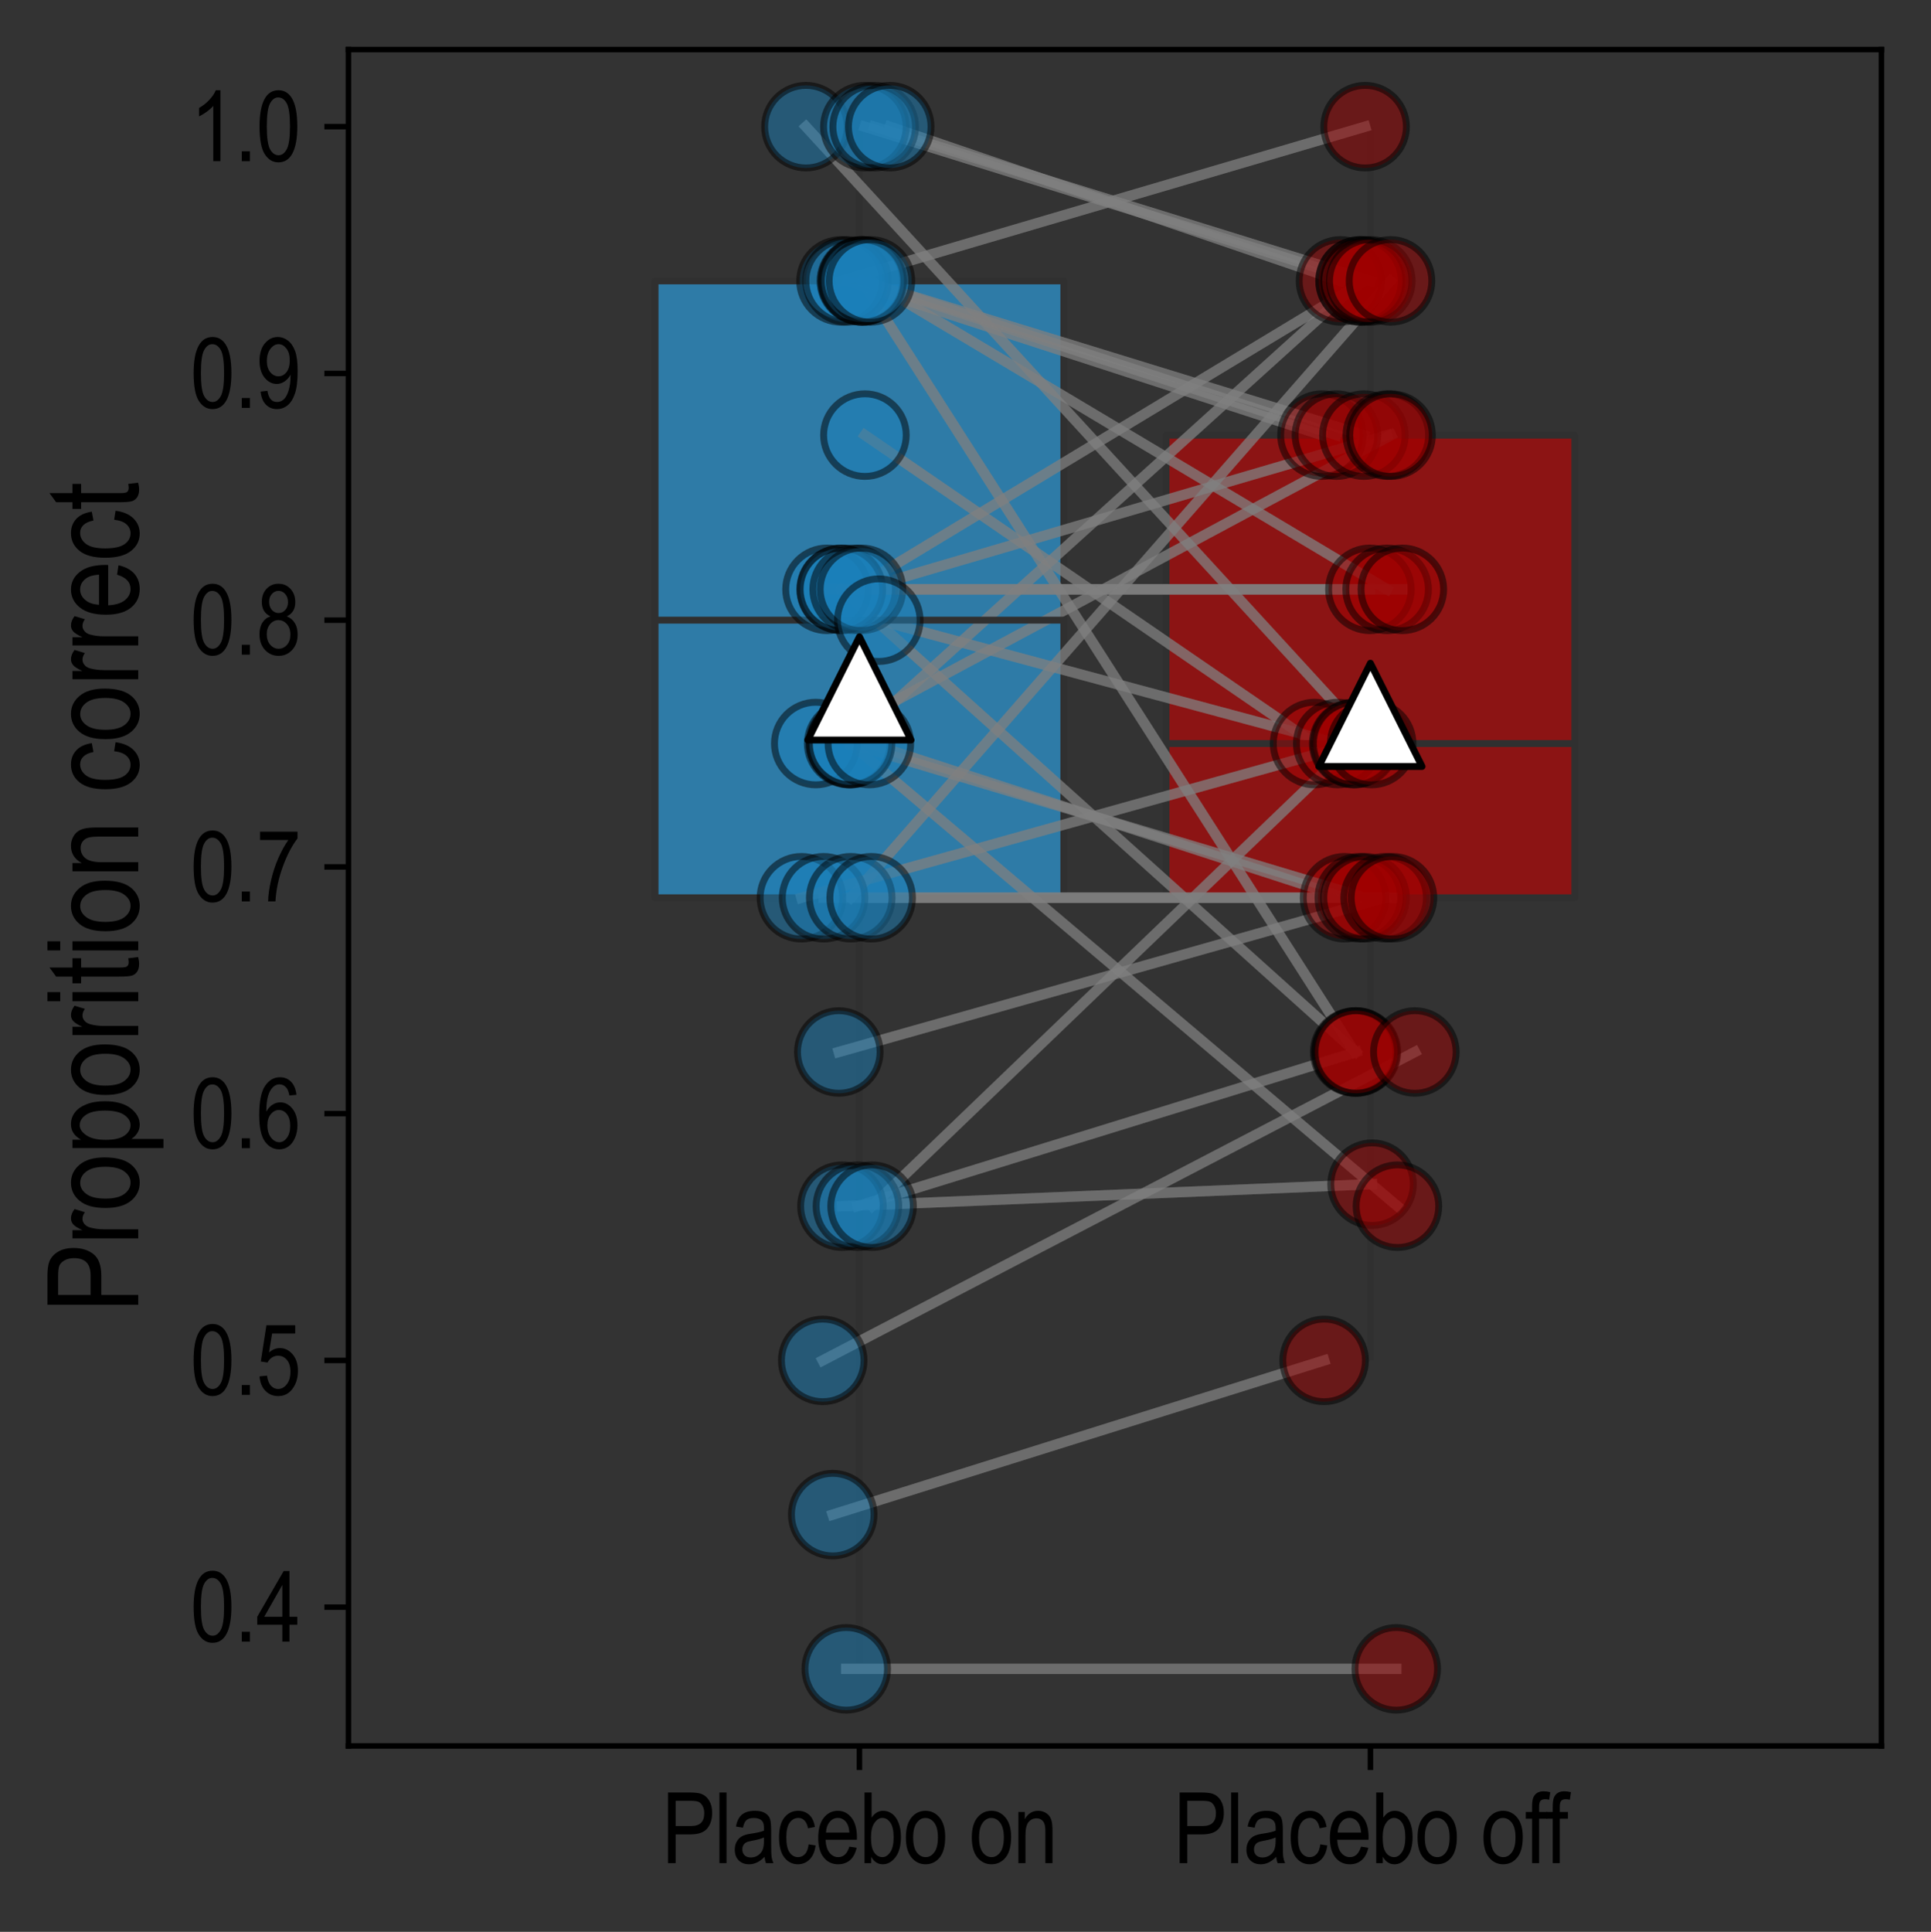 <?xml version="1.0" encoding="utf-8" standalone="no"?>
<!DOCTYPE svg PUBLIC "-//W3C//DTD SVG 1.1//EN"
  "http://www.w3.org/Graphics/SVG/1.1/DTD/svg11.dtd">
<svg xmlns:xlink="http://www.w3.org/1999/xlink" width="280.554pt" height="280.643pt" viewBox="0 0 280.554 280.643" xmlns="http://www.w3.org/2000/svg" version="1.1">
 <rect x="0" y="0" width="280.554" height="280.643" fill="#333333" stroke="none"/>
 <defs>
  <style type="text/css">*{stroke-linejoin: round; stroke-linecap: butt}</style>
 </defs>
 <g id="figure_1">
  <g id="patch_1">
   <path d="M 0 280.643 
L 280.554 280.643 
L 280.554 0 
L 0 0 
L 0 280.643 
z
" style="fill: none"/>
  </g>
  <g id="axes_1">
   <g id="patch_2">
    <path d="M 50.624 253.64 
L 273.354 253.64 
L 273.354 7.2 
L 50.624 7.2 
L 50.624 253.64 
z
" style="fill: none"/>
   </g>
   <g id="matplotlib.axis_1">
    <g id="xtick_1">
     <g id="line2d_1">
      <defs>
       <path id="macedb86090" d="M 0 0 
L 0 3.5 
" style="stroke: #000000; stroke-width: 0.8"/>
      </defs>
      <g>
       <use xlink:href="#macedb86090" x="124.867" y="253.64" style="stroke: #000000; stroke-width: 0.8"/>
      </g>
     </g>
     <g id="text_1">
      <!-- Placebo on -->
      <g transform="translate(96.141 270.661) scale(0.14 -0.14)">
       <defs>
        <path id="ArialNarrow-50" d="M 406 0 
L 406 4581 
L 1822 4581 
Q 2322 4581 2559 4494 
Q 2884 4375 3078 4053 
Q 3272 3731 3272 3263 
Q 3272 2644 2956 2253 
Q 2641 1863 1866 1863 
L 903 1863 
L 903 0 
L 406 0 
z
M 903 2403 
L 1875 2403 
Q 2334 2403 2546 2611 
Q 2759 2819 2759 3238 
Q 2759 3509 2654 3703 
Q 2550 3897 2401 3969 
Q 2253 4041 1866 4041 
L 903 4041 
L 903 2403 
z
" transform="scale(0.016)"/>
        <path id="ArialNarrow-6c" d="M 325 0 
L 325 4581 
L 784 4581 
L 784 0 
L 325 0 
z
" transform="scale(0.016)"/>
        <path id="ArialNarrow-61" d="M 2113 409 
Q 1881 169 1631 47 
Q 1381 -75 1113 -75 
Q 688 -75 434 181 
Q 181 438 181 872 
Q 181 1159 300 1381 
Q 419 1603 625 1728 
Q 831 1853 1250 1913 
Q 1813 1994 2075 2106 
L 2078 2250 
Q 2078 2591 1956 2728 
Q 1784 2928 1428 2928 
Q 1106 2928 947 2795 
Q 788 2663 713 2297 
L 259 2372 
Q 356 2906 651 3150 
Q 947 3394 1497 3394 
Q 1925 3394 2169 3233 
Q 2413 3072 2477 2834 
Q 2541 2597 2541 2141 
L 2541 1391 
Q 2541 603 2570 398 
Q 2600 194 2688 0 
L 2206 0 
Q 2134 172 2113 409 
z
M 2075 1666 
Q 1822 1541 1322 1453 
Q 1031 1403 915 1339 
Q 800 1275 736 1158 
Q 672 1041 672 888 
Q 672 650 819 508 
Q 966 366 1225 366 
Q 1472 366 1673 494 
Q 1875 622 1975 836 
Q 2075 1050 2075 1459 
L 2075 1666 
z
" transform="scale(0.016)"/>
        <path id="ArialNarrow-63" d="M 2122 1216 
L 2575 1144 
Q 2497 550 2183 237 
Q 1869 -75 1428 -75 
Q 894 -75 548 364 
Q 203 803 203 1663 
Q 203 2528 551 2961 
Q 900 3394 1447 3394 
Q 1869 3394 2158 3131 
Q 2447 2869 2528 2344 
L 2081 2259 
Q 2016 2597 1853 2764 
Q 1691 2931 1463 2931 
Q 1122 2931 898 2629 
Q 675 2328 675 1672 
Q 675 994 889 691 
Q 1103 388 1438 388 
Q 1700 388 1886 589 
Q 2072 791 2122 1216 
z
" transform="scale(0.016)"/>
        <path id="ArialNarrow-65" d="M 2200 1069 
L 2675 997 
Q 2556 466 2245 195 
Q 1934 -75 1475 -75 
Q 897 -75 539 364 
Q 181 803 181 1631 
Q 181 2491 542 2942 
Q 903 3394 1456 3394 
Q 1984 3394 2337 2950 
Q 2691 2506 2691 1666 
L 2688 1516 
L 656 1516 
Q 684 956 915 672 
Q 1147 388 1478 388 
Q 1997 388 2200 1069 
z
M 684 1978 
L 2203 1978 
Q 2172 2409 2019 2622 
Q 1797 2931 1453 2931 
Q 1144 2931 925 2673 
Q 706 2416 684 1978 
z
" transform="scale(0.016)"/>
        <path id="ArialNarrow-62" d="M 763 0 
L 334 0 
L 334 4581 
L 794 4581 
L 794 2947 
Q 941 3172 1127 3283 
Q 1313 3394 1541 3394 
Q 1859 3394 2120 3203 
Q 2381 3013 2537 2625 
Q 2694 2238 2694 1684 
Q 2694 841 2341 383 
Q 1988 -75 1516 -75 
Q 1278 -75 1089 48 
Q 900 172 763 416 
L 763 0 
z
M 756 1684 
Q 756 1169 850 912 
Q 944 656 1116 522 
Q 1288 388 1497 388 
Q 1781 388 2001 708 
Q 2222 1028 2222 1666 
Q 2222 2319 2009 2625 
Q 1797 2931 1488 2931 
Q 1203 2931 979 2611 
Q 756 2291 756 1684 
z
" transform="scale(0.016)"/>
        <path id="ArialNarrow-6f" d="M 166 1659 
Q 166 2519 527 2956 
Q 888 3394 1441 3394 
Q 1984 3394 2350 2956 
Q 2716 2519 2716 1694 
Q 2716 800 2356 362 
Q 1997 -75 1441 -75 
Q 894 -75 530 364 
Q 166 803 166 1659 
z
M 638 1659 
Q 638 1016 872 702 
Q 1106 388 1453 388 
Q 1778 388 2011 705 
Q 2244 1022 2244 1659 
Q 2244 2300 2009 2614 
Q 1775 2928 1428 2928 
Q 1100 2928 869 2612 
Q 638 2297 638 1659 
z
" transform="scale(0.016)"/>
        <path id="ArialNarrow-20" transform="scale(0.016)"/>
        <path id="ArialNarrow-6e" d="M 338 0 
L 338 3319 
L 753 3319 
L 753 2847 
Q 903 3122 1120 3258 
Q 1338 3394 1619 3394 
Q 1838 3394 2023 3308 
Q 2209 3222 2323 3083 
Q 2438 2944 2494 2722 
Q 2550 2500 2550 2041 
L 2550 0 
L 2088 0 
L 2088 2019 
Q 2088 2384 2025 2553 
Q 1963 2722 1830 2814 
Q 1697 2906 1522 2906 
Q 1191 2906 994 2659 
Q 797 2413 797 1813 
L 797 0 
L 338 0 
z
" transform="scale(0.016)"/>
       </defs>
       <use xlink:href="#ArialNarrow-50"/>
       <use xlink:href="#ArialNarrow-6c" x="54.688"/>
       <use xlink:href="#ArialNarrow-61" x="72.9"/>
       <use xlink:href="#ArialNarrow-63" x="118.506"/>
       <use xlink:href="#ArialNarrow-65" x="159.521"/>
       <use xlink:href="#ArialNarrow-62" x="205.127"/>
       <use xlink:href="#ArialNarrow-6f" x="250.732"/>
       <use xlink:href="#ArialNarrow-20" x="296.338"/>
       <use xlink:href="#ArialNarrow-6f" x="319.141"/>
       <use xlink:href="#ArialNarrow-6e" x="364.746"/>
      </g>
     </g>
    </g>
    <g id="xtick_2">
     <g id="line2d_2">
      <g>
       <use xlink:href="#macedb86090" x="199.11" y="253.64" style="stroke: #000000; stroke-width: 0.8"/>
      </g>
     </g>
     <g id="text_2">
      <!-- Placebo off -->
      <g transform="translate(170.482 270.661) scale(0.14 -0.14)">
       <defs>
        <path id="ArialNarrow-66" d="M 469 0 
L 469 2881 
L 59 2881 
L 59 3319 
L 469 3319 
L 469 3672 
Q 469 4063 550 4258 
Q 631 4453 798 4556 
Q 966 4659 1219 4659 
Q 1416 4659 1650 4603 
L 1581 4113 
Q 1438 4144 1309 4144 
Q 1103 4144 1014 4036 
Q 925 3928 925 3625 
L 925 3319 
L 1456 3319 
L 1456 2881 
L 925 2881 
L 925 0 
L 469 0 
z
" transform="scale(0.016)"/>
       </defs>
       <use xlink:href="#ArialNarrow-50"/>
       <use xlink:href="#ArialNarrow-6c" x="54.688"/>
       <use xlink:href="#ArialNarrow-61" x="72.9"/>
       <use xlink:href="#ArialNarrow-63" x="118.506"/>
       <use xlink:href="#ArialNarrow-65" x="159.521"/>
       <use xlink:href="#ArialNarrow-62" x="205.127"/>
       <use xlink:href="#ArialNarrow-6f" x="250.732"/>
       <use xlink:href="#ArialNarrow-20" x="296.338"/>
       <use xlink:href="#ArialNarrow-6f" x="319.141"/>
       <use xlink:href="#ArialNarrow-66" x="364.746"/>
       <use xlink:href="#ArialNarrow-66" x="386.174"/>
      </g>
     </g>
    </g>
   </g>
   <g id="matplotlib.axis_2">
    <g id="ytick_1">
     <g id="line2d_3">
      <defs>
       <path id="m651ca2356e" d="M 0 0 
L -3.5 0 
" style="stroke: #000000; stroke-width: 0.8"/>
      </defs>
      <g>
       <use xlink:href="#m651ca2356e" x="50.624" y="233.477" style="stroke: #000000; stroke-width: 0.8"/>
      </g>
     </g>
     <g id="text_3">
      <!-- 0.4 -->
      <g transform="translate(27.662 238.487) scale(0.14 -0.14)">
       <defs>
        <path id="ArialNarrow-30" d="M 209 2259 
Q 209 3413 520 4006 
Q 831 4600 1438 4600 
Q 1975 4600 2284 4119 
Q 2659 3538 2659 2259 
Q 2659 1113 2350 517 
Q 2041 -78 1431 -78 
Q 894 -78 551 447 
Q 209 972 209 2259 
z
M 681 2259 
Q 681 1144 895 764 
Q 1109 384 1444 384 
Q 1759 384 1971 768 
Q 2184 1153 2184 2259 
Q 2184 3378 1970 3756 
Q 1756 4134 1416 4134 
Q 1103 4134 892 3750 
Q 681 3366 681 2259 
z
" transform="scale(0.016)"/>
        <path id="ArialNarrow-2e" d="M 484 0 
L 484 641 
L 1009 641 
L 1009 0 
L 484 0 
z
" transform="scale(0.016)"/>
        <path id="ArialNarrow-34" d="M 1688 0 
L 1688 1097 
L 59 1097 
L 59 1613 
L 1775 4581 
L 2150 4581 
L 2150 1613 
L 2659 1613 
L 2659 1097 
L 2150 1097 
L 2150 0 
L 1688 0 
z
M 1688 1613 
L 1688 3678 
L 513 1613 
L 1688 1613 
z
" transform="scale(0.016)"/>
       </defs>
       <use xlink:href="#ArialNarrow-30"/>
       <use xlink:href="#ArialNarrow-2e" x="45.605"/>
       <use xlink:href="#ArialNarrow-34" x="68.408"/>
      </g>
     </g>
    </g>
    <g id="ytick_2">
     <g id="line2d_4">
      <g>
       <use xlink:href="#m651ca2356e" x="50.624" y="197.631" style="stroke: #000000; stroke-width: 0.8"/>
      </g>
     </g>
     <g id="text_4">
      <!-- 0.5 -->
      <g transform="translate(27.662 202.641) scale(0.14 -0.14)">
       <defs>
        <path id="ArialNarrow-35" d="M 209 1200 
L 694 1250 
Q 750 813 948 598 
Q 1147 384 1409 384 
Q 1738 384 1975 686 
Q 2213 988 2213 1509 
Q 2213 2000 1983 2270 
Q 1753 2541 1406 2541 
Q 1197 2541 1014 2423 
Q 831 2306 725 2097 
L 291 2166 
L 656 4519 
L 2522 4519 
L 2522 3981 
L 1025 3981 
L 822 2750 
Q 1156 3038 1531 3038 
Q 2003 3038 2351 2636 
Q 2700 2234 2700 1553 
Q 2700 881 2351 401 
Q 2003 -78 1416 -78 
Q 928 -78 592 261 
Q 256 600 209 1200 
z
" transform="scale(0.016)"/>
       </defs>
       <use xlink:href="#ArialNarrow-30"/>
       <use xlink:href="#ArialNarrow-2e" x="45.605"/>
       <use xlink:href="#ArialNarrow-35" x="68.408"/>
      </g>
     </g>
    </g>
    <g id="ytick_3">
     <g id="line2d_5">
      <g>
       <use xlink:href="#m651ca2356e" x="50.624" y="161.785" style="stroke: #000000; stroke-width: 0.8"/>
      </g>
     </g>
     <g id="text_5">
      <!-- 0.6 -->
      <g transform="translate(27.662 166.796) scale(0.14 -0.14)">
       <defs>
        <path id="ArialNarrow-36" d="M 2603 3459 
L 2144 3416 
Q 2078 3769 1950 3919 
Q 1766 4138 1506 4138 
Q 1103 4138 859 3638 
Q 650 3206 647 2363 
Q 806 2663 1047 2817 
Q 1288 2972 1556 2972 
Q 2003 2972 2336 2567 
Q 2669 2163 2669 1484 
Q 2669 1025 2501 651 
Q 2334 278 2071 100 
Q 1809 -78 1494 -78 
Q 925 -78 556 434 
Q 188 947 188 2144 
Q 188 3472 566 4036 
Q 944 4600 1534 4600 
Q 1963 4600 2252 4308 
Q 2541 4016 2603 3459 
z
M 719 1484 
Q 719 988 953 686 
Q 1188 384 1497 384 
Q 1769 384 1983 668 
Q 2197 953 2197 1450 
Q 2197 1938 1984 2206 
Q 1772 2475 1466 2475 
Q 1166 2475 942 2208 
Q 719 1941 719 1484 
z
" transform="scale(0.016)"/>
       </defs>
       <use xlink:href="#ArialNarrow-30"/>
       <use xlink:href="#ArialNarrow-2e" x="45.605"/>
       <use xlink:href="#ArialNarrow-36" x="68.408"/>
      </g>
     </g>
    </g>
    <g id="ytick_4">
     <g id="line2d_6">
      <g>
       <use xlink:href="#m651ca2356e" x="50.624" y="125.939" style="stroke: #000000; stroke-width: 0.8"/>
      </g>
     </g>
     <g id="text_6">
      <!-- 0.7 -->
      <g transform="translate(27.662 130.95) scale(0.14 -0.14)">
       <defs>
        <path id="ArialNarrow-37" d="M 241 3981 
L 241 4522 
L 2672 4522 
L 2672 4084 
Q 2128 3378 1715 2245 
Q 1303 1113 1241 0 
L 766 0 
Q 775 575 948 1340 
Q 1122 2106 1425 2800 
Q 1728 3494 2078 3981 
L 241 3981 
z
" transform="scale(0.016)"/>
       </defs>
       <use xlink:href="#ArialNarrow-30"/>
       <use xlink:href="#ArialNarrow-2e" x="45.605"/>
       <use xlink:href="#ArialNarrow-37" x="68.408"/>
      </g>
     </g>
    </g>
    <g id="ytick_5">
     <g id="line2d_7">
      <g>
       <use xlink:href="#m651ca2356e" x="50.624" y="90.093" style="stroke: #000000; stroke-width: 0.8"/>
      </g>
     </g>
     <g id="text_7">
      <!-- 0.8 -->
      <g transform="translate(27.662 95.104) scale(0.14 -0.14)">
       <defs>
        <path id="ArialNarrow-38" d="M 919 2484 
Q 641 2609 498 2842 
Q 356 3075 356 3422 
Q 356 3944 664 4272 
Q 972 4600 1438 4600 
Q 1906 4600 2217 4265 
Q 2528 3931 2528 3403 
Q 2528 3072 2390 2842 
Q 2253 2613 1975 2484 
Q 2316 2350 2498 2050 
Q 2681 1750 2681 1306 
Q 2681 694 2326 308 
Q 1972 -78 1447 -78 
Q 916 -78 561 308 
Q 206 694 206 1322 
Q 206 1781 395 2079 
Q 584 2378 919 2484 
z
M 831 3438 
Q 831 3100 1009 2900 
Q 1188 2700 1447 2700 
Q 1700 2700 1878 2897 
Q 2056 3094 2056 3406 
Q 2056 3728 1873 3933 
Q 1691 4138 1441 4138 
Q 1191 4138 1011 3938 
Q 831 3738 831 3438 
z
M 678 1322 
Q 678 900 904 642 
Q 1131 384 1447 384 
Q 1766 384 1987 634 
Q 2209 884 2209 1303 
Q 2209 1725 1981 1983 
Q 1753 2241 1434 2241 
Q 1119 2241 898 1984 
Q 678 1728 678 1322 
z
" transform="scale(0.016)"/>
       </defs>
       <use xlink:href="#ArialNarrow-30"/>
       <use xlink:href="#ArialNarrow-2e" x="45.605"/>
       <use xlink:href="#ArialNarrow-38" x="68.408"/>
      </g>
     </g>
    </g>
    <g id="ytick_6">
     <g id="line2d_8">
      <g>
       <use xlink:href="#m651ca2356e" x="50.624" y="54.248" style="stroke: #000000; stroke-width: 0.8"/>
      </g>
     </g>
     <g id="text_8">
      <!-- 0.9 -->
      <g transform="translate(27.662 59.258) scale(0.14 -0.14)">
       <defs>
        <path id="ArialNarrow-39" d="M 278 1059 
L 722 1109 
Q 828 384 1347 384 
Q 1578 384 1767 542 
Q 1956 700 2087 1103 
Q 2219 1506 2219 2044 
L 2219 2156 
Q 2075 1878 1831 1715 
Q 1588 1553 1334 1553 
Q 875 1553 542 1954 
Q 209 2356 209 3053 
Q 209 3772 554 4186 
Q 900 4600 1394 4600 
Q 1744 4600 2047 4369 
Q 2350 4138 2515 3688 
Q 2681 3238 2681 2391 
Q 2681 1447 2503 925 
Q 2325 403 2020 162 
Q 1716 -78 1338 -78 
Q 909 -78 621 214 
Q 334 506 278 1059 
z
M 2169 3081 
Q 2169 3572 1950 3853 
Q 1731 4134 1447 4134 
Q 1150 4134 917 3834 
Q 684 3534 684 3034 
Q 684 2584 906 2317 
Q 1128 2050 1438 2050 
Q 1744 2050 1956 2319 
Q 2169 2588 2169 3081 
z
" transform="scale(0.016)"/>
       </defs>
       <use xlink:href="#ArialNarrow-30"/>
       <use xlink:href="#ArialNarrow-2e" x="45.605"/>
       <use xlink:href="#ArialNarrow-39" x="68.408"/>
      </g>
     </g>
    </g>
    <g id="ytick_7">
     <g id="line2d_9">
      <g>
       <use xlink:href="#m651ca2356e" x="50.624" y="18.402" style="stroke: #000000; stroke-width: 0.8"/>
      </g>
     </g>
     <g id="text_9">
      <!-- 1.0 -->
      <g transform="translate(27.662 23.412) scale(0.14 -0.14)">
       <defs>
        <path id="ArialNarrow-31" d="M 1947 0 
L 1484 0 
L 1484 3584 
Q 1325 3397 1056 3201 
Q 788 3006 563 2906 
L 563 3450 
Q 944 3669 1236 3984 
Q 1528 4300 1647 4600 
L 1947 4600 
L 1947 0 
z
" transform="scale(0.016)"/>
       </defs>
       <use xlink:href="#ArialNarrow-31"/>
       <use xlink:href="#ArialNarrow-2e" x="45.605"/>
       <use xlink:href="#ArialNarrow-30" x="68.408"/>
      </g>
     </g>
    </g>
    <g id="text_10">
     <!-- Proporition correct -->
     <g transform="translate(20.084 190.72) rotate(-90) scale(0.18 -0.18)">
      <defs>
       <path id="ArialNarrow-72" d="M 338 0 
L 338 3319 
L 753 3319 
L 753 2816 
Q 913 3166 1045 3280 
Q 1178 3394 1344 3394 
Q 1575 3394 1816 3213 
L 1659 2691 
Q 1488 2813 1325 2813 
Q 1178 2813 1056 2709 
Q 934 2606 884 2422 
Q 797 2100 797 1738 
L 797 0 
L 338 0 
z
" transform="scale(0.016)"/>
       <path id="ArialNarrow-70" d="M 338 -1272 
L 338 3319 
L 759 3319 
L 759 2888 
Q 916 3156 1106 3275 
Q 1297 3394 1544 3394 
Q 1866 3394 2125 3203 
Q 2384 3013 2542 2623 
Q 2700 2234 2700 1688 
Q 2700 841 2345 383 
Q 1991 -75 1513 -75 
Q 1300 -75 1115 34 
Q 931 144 797 344 
L 797 -1272 
L 338 -1272 
z
M 753 1641 
Q 753 997 968 692 
Q 1184 388 1491 388 
Q 1784 388 2006 703 
Q 2228 1019 2228 1678 
Q 2228 2328 2012 2640 
Q 1797 2953 1488 2953 
Q 1209 2953 981 2617 
Q 753 2281 753 1641 
z
" transform="scale(0.016)"/>
       <path id="ArialNarrow-69" d="M 338 3934 
L 338 4581 
L 797 4581 
L 797 3934 
L 338 3934 
z
M 338 0 
L 338 3319 
L 797 3319 
L 797 0 
L 338 0 
z
" transform="scale(0.016)"/>
       <path id="ArialNarrow-74" d="M 1366 503 
L 1428 6 
Q 1238 -44 1084 -44 
Q 844 -44 697 51 
Q 550 147 495 312 
Q 441 478 441 972 
L 441 2881 
L 103 2881 
L 103 3319 
L 441 3319 
L 441 4141 
L 900 4478 
L 900 3319 
L 1366 3319 
L 1366 2881 
L 900 2881 
L 900 941 
Q 900 672 941 594 
Q 1000 481 1163 481 
Q 1241 481 1366 503 
z
" transform="scale(0.016)"/>
      </defs>
      <use xlink:href="#ArialNarrow-50"/>
      <use xlink:href="#ArialNarrow-72" x="54.688"/>
      <use xlink:href="#ArialNarrow-6f" x="81.982"/>
      <use xlink:href="#ArialNarrow-70" x="127.588"/>
      <use xlink:href="#ArialNarrow-6f" x="173.193"/>
      <use xlink:href="#ArialNarrow-72" x="218.799"/>
      <use xlink:href="#ArialNarrow-69" x="246.094"/>
      <use xlink:href="#ArialNarrow-74" x="264.307"/>
      <use xlink:href="#ArialNarrow-69" x="287.109"/>
      <use xlink:href="#ArialNarrow-6f" x="305.322"/>
      <use xlink:href="#ArialNarrow-6e" x="350.928"/>
      <use xlink:href="#ArialNarrow-20" x="396.533"/>
      <use xlink:href="#ArialNarrow-63" x="419.336"/>
      <use xlink:href="#ArialNarrow-6f" x="460.352"/>
      <use xlink:href="#ArialNarrow-72" x="505.957"/>
      <use xlink:href="#ArialNarrow-72" x="533.252"/>
      <use xlink:href="#ArialNarrow-65" x="560.547"/>
      <use xlink:href="#ArialNarrow-63" x="606.152"/>
      <use xlink:href="#ArialNarrow-74" x="647.168"/>
     </g>
    </g>
   </g>
   <g id="patch_3">
    <path d="M 95.17 130.42 
L 154.564 130.42 
L 154.564 40.805 
L 95.17 40.805 
L 95.17 130.42 
z
" clip-path="url(#p499ef30e54)" style="fill: #2e7ba7; stroke: #303030; stroke-linejoin: miter"/>
   </g>
   <g id="line2d_10">
    <path d="M 124.867 130.42 
L 124.867 242.438 
" clip-path="url(#p499ef30e54)" style="fill: none; stroke: #303030"/>
   </g>
   <g id="line2d_11">
    <path d="M 124.867 40.805 
L 124.867 18.402 
" clip-path="url(#p499ef30e54)" style="fill: none; stroke: #303030"/>
   </g>
   <g id="patch_4">
    <path d="M 169.413 130.42 
L 228.808 130.42 
L 228.808 63.209 
L 169.413 63.209 
L 169.413 130.42 
z
" clip-path="url(#p499ef30e54)" style="fill: #8c1414; stroke: #303030; stroke-linejoin: miter"/>
   </g>
   <g id="line2d_12">
    <path d="M 199.11 130.42 
L 199.11 197.631 
" clip-path="url(#p499ef30e54)" style="fill: none; stroke: #303030"/>
   </g>
   <g id="line2d_13">
    <path d="M 199.11 63.209 
L 199.11 18.402 
" clip-path="url(#p499ef30e54)" style="fill: none; stroke: #303030"/>
   </g>
   <g id="line2d_14">
    <path d="M 125.656 18.402 
L 197.592 40.805 
" clip-path="url(#p499ef30e54)" style="fill: none; stroke: #808080; stroke-opacity: 0.5; stroke-width: 1.5; stroke-linecap: square"/>
   </g>
   <g id="line2d_15">
    <path d="M 126.702 175.227 
L 196.675 108.016 
" clip-path="url(#p499ef30e54)" style="fill: none; stroke: #808080; stroke-opacity: 0.5; stroke-width: 1.5; stroke-linecap: square"/>
   </g>
   <g id="line2d_16">
    <path d="M 116.439 130.42 
L 196.833 108.016 
" clip-path="url(#p499ef30e54)" style="fill: none; stroke: #808080; stroke-opacity: 0.5; stroke-width: 1.5; stroke-linecap: square"/>
   </g>
   <g id="line2d_17">
    <path d="M 122.324 175.227 
L 199.348 172.027 
" clip-path="url(#p499ef30e54)" style="fill: none; stroke: #808080; stroke-opacity: 0.5; stroke-width: 1.5; stroke-linecap: square"/>
   </g>
   <g id="line2d_18">
    <path d="M 117.095 18.402 
L 199.288 108.016 
" clip-path="url(#p499ef30e54)" style="fill: none; stroke: #808080; stroke-opacity: 0.5; stroke-width: 1.5; stroke-linecap: square"/>
   </g>
   <g id="line2d_19">
    <path d="M 122.255 85.613 
L 199.033 85.613 
" clip-path="url(#p499ef30e54)" style="fill: none; stroke: #808080; stroke-opacity: 0.5; stroke-width: 1.5; stroke-linecap: square"/>
   </g>
   <g id="line2d_20">
    <path d="M 120.986 220.035 
L 192.382 197.631 
" clip-path="url(#p499ef30e54)" style="fill: none; stroke: #808080; stroke-opacity: 0.5; stroke-width: 1.5; stroke-linecap: square"/>
   </g>
   <g id="line2d_21">
    <path d="M 125.663 63.209 
L 190.994 108.016 
" clip-path="url(#p499ef30e54)" style="fill: none; stroke: #808080; stroke-opacity: 0.5; stroke-width: 1.5; stroke-linecap: square"/>
   </g>
   <g id="line2d_22">
    <path d="M 126.465 40.805 
L 201.533 85.613 
" clip-path="url(#p499ef30e54)" style="fill: none; stroke: #808080; stroke-opacity: 0.5; stroke-width: 1.5; stroke-linecap: square"/>
   </g>
   <g id="line2d_23">
    <path d="M 127.013 18.402 
L 199.167 40.805 
" clip-path="url(#p499ef30e54)" style="fill: none; stroke: #808080; stroke-opacity: 0.5; stroke-width: 1.5; stroke-linecap: square"/>
   </g>
   <g id="line2d_24">
    <path d="M 125.146 40.805 
L 196.813 152.824 
" clip-path="url(#p499ef30e54)" style="fill: none; stroke: #808080; stroke-opacity: 0.5; stroke-width: 1.5; stroke-linecap: square"/>
   </g>
   <g id="line2d_25">
    <path d="M 119.659 130.42 
L 197.493 130.42 
" clip-path="url(#p499ef30e54)" style="fill: none; stroke: #808080; stroke-opacity: 0.5; stroke-width: 1.5; stroke-linecap: square"/>
   </g>
   <g id="line2d_26">
    <path d="M 122.188 40.805 
L 198.336 18.402 
" clip-path="url(#p499ef30e54)" style="fill: none; stroke: #808080; stroke-opacity: 0.5; stroke-width: 1.5; stroke-linecap: square"/>
   </g>
   <g id="line2d_27">
    <path d="M 122.206 85.613 
L 196.983 152.824 
" clip-path="url(#p499ef30e54)" style="fill: none; stroke: #808080; stroke-opacity: 0.5; stroke-width: 1.5; stroke-linecap: square"/>
   </g>
   <g id="line2d_28">
    <path d="M 125.267 40.805 
L 194.173 63.209 
" clip-path="url(#p499ef30e54)" style="fill: none; stroke: #808080; stroke-opacity: 0.5; stroke-width: 1.5; stroke-linecap: square"/>
   </g>
   <g id="line2d_29">
    <path d="M 123.603 130.42 
L 202.03 40.805 
" clip-path="url(#p499ef30e54)" style="fill: none; stroke: #808080; stroke-opacity: 0.5; stroke-width: 1.5; stroke-linecap: square"/>
   </g>
   <g id="line2d_30">
    <path d="M 121.866 152.824 
L 201.249 130.42 
" clip-path="url(#p499ef30e54)" style="fill: none; stroke: #808080; stroke-opacity: 0.5; stroke-width: 1.5; stroke-linecap: square"/>
   </g>
   <g id="line2d_31">
    <path d="M 122.949 242.438 
L 202.862 242.438 
" clip-path="url(#p499ef30e54)" style="fill: none; stroke: #808080; stroke-opacity: 0.5; stroke-width: 1.5; stroke-linecap: square"/>
   </g>
   <g id="line2d_32">
    <path d="M 129.27 18.402 
L 194.759 40.805 
" clip-path="url(#p499ef30e54)" style="fill: none; stroke: #808080; stroke-opacity: 0.5; stroke-width: 1.5; stroke-linecap: square"/>
   </g>
   <g id="line2d_33">
    <path d="M 123.08 40.805 
L 192.066 63.209 
" clip-path="url(#p499ef30e54)" style="fill: none; stroke: #808080; stroke-opacity: 0.5; stroke-width: 1.5; stroke-linecap: square"/>
   </g>
   <g id="line2d_34">
    <path d="M 126.572 130.42 
L 202.314 130.42 
" clip-path="url(#p499ef30e54)" style="fill: none; stroke: #808080; stroke-opacity: 0.5; stroke-width: 1.5; stroke-linecap: square"/>
   </g>
   <g id="line2d_35">
    <path d="M 126.311 108.016 
L 195.35 130.42 
" clip-path="url(#p499ef30e54)" style="fill: none; stroke: #808080; stroke-opacity: 0.5; stroke-width: 1.5; stroke-linecap: square"/>
   </g>
   <g id="line2d_36">
    <path d="M 120.156 85.613 
L 203.747 85.613 
" clip-path="url(#p499ef30e54)" style="fill: none; stroke: #808080; stroke-opacity: 0.5; stroke-width: 1.5; stroke-linecap: square"/>
   </g>
   <g id="line2d_37">
    <path d="M 125.365 40.805 
L 198.161 63.209 
" clip-path="url(#p499ef30e54)" style="fill: none; stroke: #808080; stroke-opacity: 0.5; stroke-width: 1.5; stroke-linecap: square"/>
   </g>
   <g id="line2d_38">
    <path d="M 119.532 197.631 
L 205.565 152.824 
" clip-path="url(#p499ef30e54)" style="fill: none; stroke: #808080; stroke-opacity: 0.5; stroke-width: 1.5; stroke-linecap: square"/>
   </g>
   <g id="line2d_39">
    <path d="M 123.564 108.016 
L 203.035 175.227 
" clip-path="url(#p499ef30e54)" style="fill: none; stroke: #808080; stroke-opacity: 0.5; stroke-width: 1.5; stroke-linecap: square"/>
   </g>
   <g id="line2d_40">
    <path d="M 127.677 90.093 
L 194.358 108.016 
" clip-path="url(#p499ef30e54)" style="fill: none; stroke: #808080; stroke-opacity: 0.5; stroke-width: 1.5; stroke-linecap: square"/>
   </g>
   <g id="line2d_41">
    <path d="M 123.3 108.016 
L 197.621 40.805 
" clip-path="url(#p499ef30e54)" style="fill: none; stroke: #808080; stroke-opacity: 0.5; stroke-width: 1.5; stroke-linecap: square"/>
   </g>
   <g id="line2d_42">
    <path d="M 125.162 85.613 
L 201.565 63.209 
" clip-path="url(#p499ef30e54)" style="fill: none; stroke: #808080; stroke-opacity: 0.5; stroke-width: 1.5; stroke-linecap: square"/>
   </g>
   <g id="line2d_43">
    <path d="M 124.1 85.613 
L 198.319 40.805 
" clip-path="url(#p499ef30e54)" style="fill: none; stroke: #808080; stroke-opacity: 0.5; stroke-width: 1.5; stroke-linecap: square"/>
   </g>
   <g id="line2d_44">
    <path d="M 123.595 108.016 
L 198.335 130.42 
" clip-path="url(#p499ef30e54)" style="fill: none; stroke: #808080; stroke-opacity: 0.5; stroke-width: 1.5; stroke-linecap: square"/>
   </g>
   <g id="line2d_45">
    <path d="M 118.521 108.016 
L 202.109 63.209 
" clip-path="url(#p499ef30e54)" style="fill: none; stroke: #808080; stroke-opacity: 0.5; stroke-width: 1.5; stroke-linecap: square"/>
   </g>
   <g id="line2d_46">
    <path d="M 124.577 175.227 
L 197.074 152.824 
" clip-path="url(#p499ef30e54)" style="fill: none; stroke: #808080; stroke-opacity: 0.5; stroke-width: 1.5; stroke-linecap: square"/>
   </g>
   <g id="line2d_47">
    <path d="M 125.656 18.402 
L 197.592 40.805 
" clip-path="url(#p499ef30e54)" style="fill: none; stroke: #808080; stroke-opacity: 0.5; stroke-width: 1.5; stroke-linecap: square"/>
   </g>
   <g id="line2d_48">
    <path d="M 126.702 175.227 
L 196.675 108.016 
" clip-path="url(#p499ef30e54)" style="fill: none; stroke: #808080; stroke-opacity: 0.5; stroke-width: 1.5; stroke-linecap: square"/>
   </g>
   <g id="line2d_49">
    <path d="M 116.439 130.42 
L 196.833 108.016 
" clip-path="url(#p499ef30e54)" style="fill: none; stroke: #808080; stroke-opacity: 0.5; stroke-width: 1.5; stroke-linecap: square"/>
   </g>
   <g id="line2d_50">
    <path d="M 122.324 175.227 
L 199.348 172.027 
" clip-path="url(#p499ef30e54)" style="fill: none; stroke: #808080; stroke-opacity: 0.5; stroke-width: 1.5; stroke-linecap: square"/>
   </g>
   <g id="line2d_51">
    <path d="M 117.095 18.402 
L 199.288 108.016 
" clip-path="url(#p499ef30e54)" style="fill: none; stroke: #808080; stroke-opacity: 0.5; stroke-width: 1.5; stroke-linecap: square"/>
   </g>
   <g id="line2d_52">
    <path d="M 122.255 85.613 
L 199.033 85.613 
" clip-path="url(#p499ef30e54)" style="fill: none; stroke: #808080; stroke-opacity: 0.5; stroke-width: 1.5; stroke-linecap: square"/>
   </g>
   <g id="line2d_53">
    <path d="M 120.986 220.035 
L 192.382 197.631 
" clip-path="url(#p499ef30e54)" style="fill: none; stroke: #808080; stroke-opacity: 0.5; stroke-width: 1.5; stroke-linecap: square"/>
   </g>
   <g id="line2d_54">
    <path d="M 125.663 63.209 
L 190.994 108.016 
" clip-path="url(#p499ef30e54)" style="fill: none; stroke: #808080; stroke-opacity: 0.5; stroke-width: 1.5; stroke-linecap: square"/>
   </g>
   <g id="line2d_55">
    <path d="M 126.465 40.805 
L 201.533 85.613 
" clip-path="url(#p499ef30e54)" style="fill: none; stroke: #808080; stroke-opacity: 0.5; stroke-width: 1.5; stroke-linecap: square"/>
   </g>
   <g id="line2d_56">
    <path d="M 127.013 18.402 
L 199.167 40.805 
" clip-path="url(#p499ef30e54)" style="fill: none; stroke: #808080; stroke-opacity: 0.5; stroke-width: 1.5; stroke-linecap: square"/>
   </g>
   <g id="line2d_57">
    <path d="M 125.146 40.805 
L 196.813 152.824 
" clip-path="url(#p499ef30e54)" style="fill: none; stroke: #808080; stroke-opacity: 0.5; stroke-width: 1.5; stroke-linecap: square"/>
   </g>
   <g id="line2d_58">
    <path d="M 119.659 130.42 
L 197.493 130.42 
" clip-path="url(#p499ef30e54)" style="fill: none; stroke: #808080; stroke-opacity: 0.5; stroke-width: 1.5; stroke-linecap: square"/>
   </g>
   <g id="line2d_59">
    <path d="M 122.188 40.805 
L 198.336 18.402 
" clip-path="url(#p499ef30e54)" style="fill: none; stroke: #808080; stroke-opacity: 0.5; stroke-width: 1.5; stroke-linecap: square"/>
   </g>
   <g id="line2d_60">
    <path d="M 122.206 85.613 
L 196.983 152.824 
" clip-path="url(#p499ef30e54)" style="fill: none; stroke: #808080; stroke-opacity: 0.5; stroke-width: 1.5; stroke-linecap: square"/>
   </g>
   <g id="line2d_61">
    <path d="M 125.267 40.805 
L 194.173 63.209 
" clip-path="url(#p499ef30e54)" style="fill: none; stroke: #808080; stroke-opacity: 0.5; stroke-width: 1.5; stroke-linecap: square"/>
   </g>
   <g id="line2d_62">
    <path d="M 123.603 130.42 
L 202.03 40.805 
" clip-path="url(#p499ef30e54)" style="fill: none; stroke: #808080; stroke-opacity: 0.5; stroke-width: 1.5; stroke-linecap: square"/>
   </g>
   <g id="line2d_63">
    <path d="M 121.866 152.824 
L 201.249 130.42 
" clip-path="url(#p499ef30e54)" style="fill: none; stroke: #808080; stroke-opacity: 0.5; stroke-width: 1.5; stroke-linecap: square"/>
   </g>
   <g id="line2d_64">
    <path d="M 122.949 242.438 
L 202.862 242.438 
" clip-path="url(#p499ef30e54)" style="fill: none; stroke: #808080; stroke-opacity: 0.5; stroke-width: 1.5; stroke-linecap: square"/>
   </g>
   <g id="line2d_65">
    <path d="M 129.27 18.402 
L 194.759 40.805 
" clip-path="url(#p499ef30e54)" style="fill: none; stroke: #808080; stroke-opacity: 0.5; stroke-width: 1.5; stroke-linecap: square"/>
   </g>
   <g id="line2d_66">
    <path d="M 123.08 40.805 
L 192.066 63.209 
" clip-path="url(#p499ef30e54)" style="fill: none; stroke: #808080; stroke-opacity: 0.5; stroke-width: 1.5; stroke-linecap: square"/>
   </g>
   <g id="line2d_67">
    <path d="M 126.572 130.42 
L 202.314 130.42 
" clip-path="url(#p499ef30e54)" style="fill: none; stroke: #808080; stroke-opacity: 0.5; stroke-width: 1.5; stroke-linecap: square"/>
   </g>
   <g id="line2d_68">
    <path d="M 126.311 108.016 
L 195.35 130.42 
" clip-path="url(#p499ef30e54)" style="fill: none; stroke: #808080; stroke-opacity: 0.5; stroke-width: 1.5; stroke-linecap: square"/>
   </g>
   <g id="line2d_69">
    <path d="M 120.156 85.613 
L 203.747 85.613 
" clip-path="url(#p499ef30e54)" style="fill: none; stroke: #808080; stroke-opacity: 0.5; stroke-width: 1.5; stroke-linecap: square"/>
   </g>
   <g id="line2d_70">
    <path d="M 125.365 40.805 
L 198.161 63.209 
" clip-path="url(#p499ef30e54)" style="fill: none; stroke: #808080; stroke-opacity: 0.5; stroke-width: 1.5; stroke-linecap: square"/>
   </g>
   <g id="line2d_71">
    <path d="M 119.532 197.631 
L 205.565 152.824 
" clip-path="url(#p499ef30e54)" style="fill: none; stroke: #808080; stroke-opacity: 0.5; stroke-width: 1.5; stroke-linecap: square"/>
   </g>
   <g id="line2d_72">
    <path d="M 123.564 108.016 
L 203.035 175.227 
" clip-path="url(#p499ef30e54)" style="fill: none; stroke: #808080; stroke-opacity: 0.5; stroke-width: 1.5; stroke-linecap: square"/>
   </g>
   <g id="line2d_73">
    <path d="M 127.677 90.093 
L 194.358 108.016 
" clip-path="url(#p499ef30e54)" style="fill: none; stroke: #808080; stroke-opacity: 0.5; stroke-width: 1.5; stroke-linecap: square"/>
   </g>
   <g id="line2d_74">
    <path d="M 123.3 108.016 
L 197.621 40.805 
" clip-path="url(#p499ef30e54)" style="fill: none; stroke: #808080; stroke-opacity: 0.5; stroke-width: 1.5; stroke-linecap: square"/>
   </g>
   <g id="line2d_75">
    <path d="M 125.162 85.613 
L 201.565 63.209 
" clip-path="url(#p499ef30e54)" style="fill: none; stroke: #808080; stroke-opacity: 0.5; stroke-width: 1.5; stroke-linecap: square"/>
   </g>
   <g id="line2d_76">
    <path d="M 124.1 85.613 
L 198.319 40.805 
" clip-path="url(#p499ef30e54)" style="fill: none; stroke: #808080; stroke-opacity: 0.5; stroke-width: 1.5; stroke-linecap: square"/>
   </g>
   <g id="line2d_77">
    <path d="M 123.595 108.016 
L 198.335 130.42 
" clip-path="url(#p499ef30e54)" style="fill: none; stroke: #808080; stroke-opacity: 0.5; stroke-width: 1.5; stroke-linecap: square"/>
   </g>
   <g id="line2d_78">
    <path d="M 118.521 108.016 
L 202.109 63.209 
" clip-path="url(#p499ef30e54)" style="fill: none; stroke: #808080; stroke-opacity: 0.5; stroke-width: 1.5; stroke-linecap: square"/>
   </g>
   <g id="line2d_79">
    <path d="M 124.577 175.227 
L 197.074 152.824 
" clip-path="url(#p499ef30e54)" style="fill: none; stroke: #808080; stroke-opacity: 0.5; stroke-width: 1.5; stroke-linecap: square"/>
   </g>
   <g id="line2d_80">
    <path d="M 95.17 90.093 
L 154.564 90.093 
" clip-path="url(#p499ef30e54)" style="fill: none; stroke: #303030"/>
   </g>
   <g id="line2d_81">
    <path d="M 169.413 108.016 
L 228.808 108.016 
" clip-path="url(#p499ef30e54)" style="fill: none; stroke: #303030"/>
   </g>
   <g id="patch_5">
    <path d="M 50.624 253.64 
L 50.624 7.2 
" style="fill: none; stroke: #000000; stroke-width: 0.8; stroke-linejoin: miter; stroke-linecap: square"/>
   </g>
   <g id="patch_6">
    <path d="M 273.354 253.64 
L 273.354 7.2 
" style="fill: none; stroke: #000000; stroke-width: 0.8; stroke-linejoin: miter; stroke-linecap: square"/>
   </g>
   <g id="patch_7">
    <path d="M 50.624 253.64 
L 273.354 253.64 
" style="fill: none; stroke: #000000; stroke-width: 0.8; stroke-linejoin: miter; stroke-linecap: square"/>
   </g>
   <g id="patch_8">
    <path d="M 50.624 7.2 
L 273.354 7.2 
" style="fill: none; stroke: #000000; stroke-width: 0.8; stroke-linejoin: miter; stroke-linecap: square"/>
   </g>
   <g id="PathCollection_1">
    <defs>
     <path id="mf9dc263533" d="M 0 6 
C 1.591 6 3.117 5.368 4.243 4.243 
C 5.368 3.117 6 1.591 6 0 
C 6 -1.591 5.368 -3.117 4.243 -4.243 
C 3.117 -5.368 1.591 -6 0 -6 
C -1.591 -6 -3.117 -5.368 -4.243 -4.243 
C -5.368 -3.117 -6 -1.591 -6 0 
C -6 1.591 -5.368 3.117 -4.243 4.243 
C -3.117 5.368 -1.591 6 0 6 
z
" style="stroke: #000000; stroke-opacity: 0.5"/>
    </defs>
    <g clip-path="url(#p499ef30e54)">
     <use xlink:href="#mf9dc263533" x="116.439" y="130.42" style="fill: #1a80bb; fill-opacity: 0.5; stroke: #000000; stroke-opacity: 0.5"/>
    </g>
   </g>
   <g id="PathCollection_2">
    <g clip-path="url(#p499ef30e54)">
     <use xlink:href="#mf9dc263533" x="117.095" y="18.402" style="fill: #1a80bb; fill-opacity: 0.5; stroke: #000000; stroke-opacity: 0.5"/>
    </g>
   </g>
   <g id="PathCollection_3">
    <g clip-path="url(#p499ef30e54)">
     <use xlink:href="#mf9dc263533" x="118.521" y="108.016" style="fill: #1a80bb; fill-opacity: 0.5; stroke: #000000; stroke-opacity: 0.5"/>
    </g>
   </g>
   <g id="PathCollection_4">
    <g clip-path="url(#p499ef30e54)">
     <use xlink:href="#mf9dc263533" x="119.532" y="197.631" style="fill: #1a80bb; fill-opacity: 0.5; stroke: #000000; stroke-opacity: 0.5"/>
    </g>
   </g>
   <g id="PathCollection_5">
    <g clip-path="url(#p499ef30e54)">
     <use xlink:href="#mf9dc263533" x="119.659" y="130.42" style="fill: #1a80bb; fill-opacity: 0.5; stroke: #000000; stroke-opacity: 0.5"/>
    </g>
   </g>
   <g id="PathCollection_6">
    <g clip-path="url(#p499ef30e54)">
     <use xlink:href="#mf9dc263533" x="120.156" y="85.613" style="fill: #1a80bb; fill-opacity: 0.5; stroke: #000000; stroke-opacity: 0.5"/>
    </g>
   </g>
   <g id="PathCollection_7">
    <g clip-path="url(#p499ef30e54)">
     <use xlink:href="#mf9dc263533" x="120.986" y="220.035" style="fill: #1a80bb; fill-opacity: 0.5; stroke: #000000; stroke-opacity: 0.5"/>
    </g>
   </g>
   <g id="PathCollection_8">
    <g clip-path="url(#p499ef30e54)">
     <use xlink:href="#mf9dc263533" x="121.866" y="152.824" style="fill: #1a80bb; fill-opacity: 0.5; stroke: #000000; stroke-opacity: 0.5"/>
    </g>
   </g>
   <g id="PathCollection_9">
    <g clip-path="url(#p499ef30e54)">
     <use xlink:href="#mf9dc263533" x="122.188" y="40.805" style="fill: #1a80bb; fill-opacity: 0.5; stroke: #000000; stroke-opacity: 0.5"/>
    </g>
   </g>
   <g id="PathCollection_10">
    <g clip-path="url(#p499ef30e54)">
     <use xlink:href="#mf9dc263533" x="122.206" y="85.613" style="fill: #1a80bb; fill-opacity: 0.5; stroke: #000000; stroke-opacity: 0.5"/>
    </g>
   </g>
   <g id="PathCollection_11">
    <g clip-path="url(#p499ef30e54)">
     <use xlink:href="#mf9dc263533" x="122.255" y="85.613" style="fill: #1a80bb; fill-opacity: 0.5; stroke: #000000; stroke-opacity: 0.5"/>
    </g>
   </g>
   <g id="PathCollection_12">
    <g clip-path="url(#p499ef30e54)">
     <use xlink:href="#mf9dc263533" x="122.324" y="175.227" style="fill: #1a80bb; fill-opacity: 0.5; stroke: #000000; stroke-opacity: 0.5"/>
    </g>
   </g>
   <g id="PathCollection_13">
    <g clip-path="url(#p499ef30e54)">
     <use xlink:href="#mf9dc263533" x="122.949" y="242.438" style="fill: #1a80bb; fill-opacity: 0.5; stroke: #000000; stroke-opacity: 0.5"/>
    </g>
   </g>
   <g id="PathCollection_14">
    <g clip-path="url(#p499ef30e54)">
     <use xlink:href="#mf9dc263533" x="123.08" y="40.805" style="fill: #1a80bb; fill-opacity: 0.5; stroke: #000000; stroke-opacity: 0.5"/>
    </g>
   </g>
   <g id="PathCollection_15">
    <g clip-path="url(#p499ef30e54)">
     <use xlink:href="#mf9dc263533" x="123.3" y="108.016" style="fill: #1a80bb; fill-opacity: 0.5; stroke: #000000; stroke-opacity: 0.5"/>
    </g>
   </g>
   <g id="PathCollection_16">
    <g clip-path="url(#p499ef30e54)">
     <use xlink:href="#mf9dc263533" x="123.564" y="108.016" style="fill: #1a80bb; fill-opacity: 0.5; stroke: #000000; stroke-opacity: 0.5"/>
    </g>
   </g>
   <g id="PathCollection_17">
    <g clip-path="url(#p499ef30e54)">
     <use xlink:href="#mf9dc263533" x="123.595" y="108.016" style="fill: #1a80bb; fill-opacity: 0.5; stroke: #000000; stroke-opacity: 0.5"/>
    </g>
   </g>
   <g id="PathCollection_18">
    <g clip-path="url(#p499ef30e54)">
     <use xlink:href="#mf9dc263533" x="123.603" y="130.42" style="fill: #1a80bb; fill-opacity: 0.5; stroke: #000000; stroke-opacity: 0.5"/>
    </g>
   </g>
   <g id="PathCollection_19">
    <g clip-path="url(#p499ef30e54)">
     <use xlink:href="#mf9dc263533" x="124.1" y="85.613" style="fill: #1a80bb; fill-opacity: 0.5; stroke: #000000; stroke-opacity: 0.5"/>
    </g>
   </g>
   <g id="PathCollection_20">
    <g clip-path="url(#p499ef30e54)">
     <use xlink:href="#mf9dc263533" x="124.577" y="175.227" style="fill: #1a80bb; fill-opacity: 0.5; stroke: #000000; stroke-opacity: 0.5"/>
    </g>
   </g>
   <g id="PathCollection_21">
    <g clip-path="url(#p499ef30e54)">
     <use xlink:href="#mf9dc263533" x="125.146" y="40.805" style="fill: #1a80bb; fill-opacity: 0.5; stroke: #000000; stroke-opacity: 0.5"/>
    </g>
   </g>
   <g id="PathCollection_22">
    <g clip-path="url(#p499ef30e54)">
     <use xlink:href="#mf9dc263533" x="125.162" y="85.613" style="fill: #1a80bb; fill-opacity: 0.5; stroke: #000000; stroke-opacity: 0.5"/>
    </g>
   </g>
   <g id="PathCollection_23">
    <g clip-path="url(#p499ef30e54)">
     <use xlink:href="#mf9dc263533" x="125.267" y="40.805" style="fill: #1a80bb; fill-opacity: 0.5; stroke: #000000; stroke-opacity: 0.5"/>
    </g>
   </g>
   <g id="PathCollection_24">
    <g clip-path="url(#p499ef30e54)">
     <use xlink:href="#mf9dc263533" x="125.365" y="40.805" style="fill: #1a80bb; fill-opacity: 0.5; stroke: #000000; stroke-opacity: 0.5"/>
    </g>
   </g>
   <g id="PathCollection_25">
    <g clip-path="url(#p499ef30e54)">
     <use xlink:href="#mf9dc263533" x="125.656" y="18.402" style="fill: #1a80bb; fill-opacity: 0.5; stroke: #000000; stroke-opacity: 0.5"/>
    </g>
   </g>
   <g id="PathCollection_26">
    <g clip-path="url(#p499ef30e54)">
     <use xlink:href="#mf9dc263533" x="125.663" y="63.209" style="fill: #1a80bb; fill-opacity: 0.5; stroke: #000000; stroke-opacity: 0.5"/>
    </g>
   </g>
   <g id="PathCollection_27">
    <g clip-path="url(#p499ef30e54)">
     <use xlink:href="#mf9dc263533" x="126.311" y="108.016" style="fill: #1a80bb; fill-opacity: 0.5; stroke: #000000; stroke-opacity: 0.5"/>
    </g>
   </g>
   <g id="PathCollection_28">
    <g clip-path="url(#p499ef30e54)">
     <use xlink:href="#mf9dc263533" x="126.465" y="40.805" style="fill: #1a80bb; fill-opacity: 0.5; stroke: #000000; stroke-opacity: 0.5"/>
    </g>
   </g>
   <g id="PathCollection_29">
    <g clip-path="url(#p499ef30e54)">
     <use xlink:href="#mf9dc263533" x="126.572" y="130.42" style="fill: #1a80bb; fill-opacity: 0.5; stroke: #000000; stroke-opacity: 0.5"/>
    </g>
   </g>
   <g id="PathCollection_30">
    <g clip-path="url(#p499ef30e54)">
     <use xlink:href="#mf9dc263533" x="126.702" y="175.227" style="fill: #1a80bb; fill-opacity: 0.5; stroke: #000000; stroke-opacity: 0.5"/>
    </g>
   </g>
   <g id="PathCollection_31">
    <g clip-path="url(#p499ef30e54)">
     <use xlink:href="#mf9dc263533" x="127.013" y="18.402" style="fill: #1a80bb; fill-opacity: 0.5; stroke: #000000; stroke-opacity: 0.5"/>
    </g>
   </g>
   <g id="PathCollection_32">
    <g clip-path="url(#p499ef30e54)">
     <use xlink:href="#mf9dc263533" x="127.677" y="90.093" style="fill: #1a80bb; fill-opacity: 0.5; stroke: #000000; stroke-opacity: 0.5"/>
    </g>
   </g>
   <g id="PathCollection_33">
    <g clip-path="url(#p499ef30e54)">
     <use xlink:href="#mf9dc263533" x="129.27" y="18.402" style="fill: #1a80bb; fill-opacity: 0.5; stroke: #000000; stroke-opacity: 0.5"/>
    </g>
   </g>
   <g id="PathCollection_34">
    <defs>
     <path id="m7f614c2dbc" d="M 0 6 
C 1.591 6 3.117 5.368 4.243 4.243 
C 5.368 3.117 6 1.591 6 0 
C 6 -1.591 5.368 -3.117 4.243 -4.243 
C 3.117 -5.368 1.591 -6 0 -6 
C -1.591 -6 -3.117 -5.368 -4.243 -4.243 
C -5.368 -3.117 -6 -1.591 -6 0 
C -6 1.591 -5.368 3.117 -4.243 4.243 
C -3.117 5.368 -1.591 6 0 6 
z
" style="stroke: #000000; stroke-opacity: 0.5"/>
    </defs>
    <g clip-path="url(#p499ef30e54)">
     <use xlink:href="#m7f614c2dbc" x="190.994" y="108.016" style="fill: #a00000; fill-opacity: 0.5; stroke: #000000; stroke-opacity: 0.5"/>
    </g>
   </g>
   <g id="PathCollection_35">
    <g clip-path="url(#p499ef30e54)">
     <use xlink:href="#m7f614c2dbc" x="192.066" y="63.209" style="fill: #a00000; fill-opacity: 0.5; stroke: #000000; stroke-opacity: 0.5"/>
    </g>
   </g>
   <g id="PathCollection_36">
    <g clip-path="url(#p499ef30e54)">
     <use xlink:href="#m7f614c2dbc" x="192.382" y="197.631" style="fill: #a00000; fill-opacity: 0.5; stroke: #000000; stroke-opacity: 0.5"/>
    </g>
   </g>
   <g id="PathCollection_37">
    <g clip-path="url(#p499ef30e54)">
     <use xlink:href="#m7f614c2dbc" x="194.173" y="63.209" style="fill: #a00000; fill-opacity: 0.5; stroke: #000000; stroke-opacity: 0.5"/>
    </g>
   </g>
   <g id="PathCollection_38">
    <g clip-path="url(#p499ef30e54)">
     <use xlink:href="#m7f614c2dbc" x="194.358" y="108.016" style="fill: #a00000; fill-opacity: 0.5; stroke: #000000; stroke-opacity: 0.5"/>
    </g>
   </g>
   <g id="PathCollection_39">
    <g clip-path="url(#p499ef30e54)">
     <use xlink:href="#m7f614c2dbc" x="194.759" y="40.805" style="fill: #a00000; fill-opacity: 0.5; stroke: #000000; stroke-opacity: 0.5"/>
    </g>
   </g>
   <g id="PathCollection_40">
    <g clip-path="url(#p499ef30e54)">
     <use xlink:href="#m7f614c2dbc" x="195.35" y="130.42" style="fill: #a00000; fill-opacity: 0.5; stroke: #000000; stroke-opacity: 0.5"/>
    </g>
   </g>
   <g id="PathCollection_41">
    <g clip-path="url(#p499ef30e54)">
     <use xlink:href="#m7f614c2dbc" x="196.675" y="108.016" style="fill: #a00000; fill-opacity: 0.5; stroke: #000000; stroke-opacity: 0.5"/>
    </g>
   </g>
   <g id="PathCollection_42">
    <g clip-path="url(#p499ef30e54)">
     <use xlink:href="#m7f614c2dbc" x="196.813" y="152.824" style="fill: #a00000; fill-opacity: 0.5; stroke: #000000; stroke-opacity: 0.5"/>
    </g>
   </g>
   <g id="PathCollection_43">
    <g clip-path="url(#p499ef30e54)">
     <use xlink:href="#m7f614c2dbc" x="196.833" y="108.016" style="fill: #a00000; fill-opacity: 0.5; stroke: #000000; stroke-opacity: 0.5"/>
    </g>
   </g>
   <g id="PathCollection_44">
    <g clip-path="url(#p499ef30e54)">
     <use xlink:href="#m7f614c2dbc" x="196.983" y="152.824" style="fill: #a00000; fill-opacity: 0.5; stroke: #000000; stroke-opacity: 0.5"/>
    </g>
   </g>
   <g id="PathCollection_45">
    <g clip-path="url(#p499ef30e54)">
     <use xlink:href="#m7f614c2dbc" x="197.074" y="152.824" style="fill: #a00000; fill-opacity: 0.5; stroke: #000000; stroke-opacity: 0.5"/>
    </g>
   </g>
   <g id="PathCollection_46">
    <g clip-path="url(#p499ef30e54)">
     <use xlink:href="#m7f614c2dbc" x="197.493" y="130.42" style="fill: #a00000; fill-opacity: 0.5; stroke: #000000; stroke-opacity: 0.5"/>
    </g>
   </g>
   <g id="PathCollection_47">
    <g clip-path="url(#p499ef30e54)">
     <use xlink:href="#m7f614c2dbc" x="197.592" y="40.805" style="fill: #a00000; fill-opacity: 0.5; stroke: #000000; stroke-opacity: 0.5"/>
    </g>
   </g>
   <g id="PathCollection_48">
    <g clip-path="url(#p499ef30e54)">
     <use xlink:href="#m7f614c2dbc" x="197.621" y="40.805" style="fill: #a00000; fill-opacity: 0.5; stroke: #000000; stroke-opacity: 0.5"/>
    </g>
   </g>
   <g id="PathCollection_49">
    <g clip-path="url(#p499ef30e54)">
     <use xlink:href="#m7f614c2dbc" x="198.161" y="63.209" style="fill: #a00000; fill-opacity: 0.5; stroke: #000000; stroke-opacity: 0.5"/>
    </g>
   </g>
   <g id="PathCollection_50">
    <g clip-path="url(#p499ef30e54)">
     <use xlink:href="#m7f614c2dbc" x="198.319" y="40.805" style="fill: #a00000; fill-opacity: 0.5; stroke: #000000; stroke-opacity: 0.5"/>
    </g>
   </g>
   <g id="PathCollection_51">
    <g clip-path="url(#p499ef30e54)">
     <use xlink:href="#m7f614c2dbc" x="198.335" y="130.42" style="fill: #a00000; fill-opacity: 0.5; stroke: #000000; stroke-opacity: 0.5"/>
    </g>
   </g>
   <g id="PathCollection_52">
    <g clip-path="url(#p499ef30e54)">
     <use xlink:href="#m7f614c2dbc" x="198.336" y="18.402" style="fill: #a00000; fill-opacity: 0.5; stroke: #000000; stroke-opacity: 0.5"/>
    </g>
   </g>
   <g id="PathCollection_53">
    <g clip-path="url(#p499ef30e54)">
     <use xlink:href="#m7f614c2dbc" x="199.033" y="85.613" style="fill: #a00000; fill-opacity: 0.5; stroke: #000000; stroke-opacity: 0.5"/>
    </g>
   </g>
   <g id="PathCollection_54">
    <g clip-path="url(#p499ef30e54)">
     <use xlink:href="#m7f614c2dbc" x="199.167" y="40.805" style="fill: #a00000; fill-opacity: 0.5; stroke: #000000; stroke-opacity: 0.5"/>
    </g>
   </g>
   <g id="PathCollection_55">
    <g clip-path="url(#p499ef30e54)">
     <use xlink:href="#m7f614c2dbc" x="199.288" y="108.016" style="fill: #a00000; fill-opacity: 0.5; stroke: #000000; stroke-opacity: 0.5"/>
    </g>
   </g>
   <g id="PathCollection_56">
    <g clip-path="url(#p499ef30e54)">
     <use xlink:href="#m7f614c2dbc" x="199.348" y="172.027" style="fill: #a00000; fill-opacity: 0.5; stroke: #000000; stroke-opacity: 0.5"/>
    </g>
   </g>
   <g id="PathCollection_57">
    <g clip-path="url(#p499ef30e54)">
     <use xlink:href="#m7f614c2dbc" x="201.249" y="130.42" style="fill: #a00000; fill-opacity: 0.5; stroke: #000000; stroke-opacity: 0.5"/>
    </g>
   </g>
   <g id="PathCollection_58">
    <g clip-path="url(#p499ef30e54)">
     <use xlink:href="#m7f614c2dbc" x="201.533" y="85.613" style="fill: #a00000; fill-opacity: 0.5; stroke: #000000; stroke-opacity: 0.5"/>
    </g>
   </g>
   <g id="PathCollection_59">
    <g clip-path="url(#p499ef30e54)">
     <use xlink:href="#m7f614c2dbc" x="201.565" y="63.209" style="fill: #a00000; fill-opacity: 0.5; stroke: #000000; stroke-opacity: 0.5"/>
    </g>
   </g>
   <g id="PathCollection_60">
    <g clip-path="url(#p499ef30e54)">
     <use xlink:href="#m7f614c2dbc" x="202.03" y="40.805" style="fill: #a00000; fill-opacity: 0.5; stroke: #000000; stroke-opacity: 0.5"/>
    </g>
   </g>
   <g id="PathCollection_61">
    <g clip-path="url(#p499ef30e54)">
     <use xlink:href="#m7f614c2dbc" x="202.109" y="63.209" style="fill: #a00000; fill-opacity: 0.5; stroke: #000000; stroke-opacity: 0.5"/>
    </g>
   </g>
   <g id="PathCollection_62">
    <g clip-path="url(#p499ef30e54)">
     <use xlink:href="#m7f614c2dbc" x="202.314" y="130.42" style="fill: #a00000; fill-opacity: 0.5; stroke: #000000; stroke-opacity: 0.5"/>
    </g>
   </g>
   <g id="PathCollection_63">
    <g clip-path="url(#p499ef30e54)">
     <use xlink:href="#m7f614c2dbc" x="202.862" y="242.438" style="fill: #a00000; fill-opacity: 0.5; stroke: #000000; stroke-opacity: 0.5"/>
    </g>
   </g>
   <g id="PathCollection_64">
    <g clip-path="url(#p499ef30e54)">
     <use xlink:href="#m7f614c2dbc" x="203.035" y="175.227" style="fill: #a00000; fill-opacity: 0.5; stroke: #000000; stroke-opacity: 0.5"/>
    </g>
   </g>
   <g id="PathCollection_65">
    <g clip-path="url(#p499ef30e54)">
     <use xlink:href="#m7f614c2dbc" x="203.747" y="85.613" style="fill: #a00000; fill-opacity: 0.5; stroke: #000000; stroke-opacity: 0.5"/>
    </g>
   </g>
   <g id="PathCollection_66">
    <g clip-path="url(#p499ef30e54)">
     <use xlink:href="#m7f614c2dbc" x="205.565" y="152.824" style="fill: #a00000; fill-opacity: 0.5; stroke: #000000; stroke-opacity: 0.5"/>
    </g>
   </g>
   <g id="line2d_82"/>
   <g id="line2d_83"/>
   <g id="line2d_84">
    <defs>
     <path id="mda86e5380d" d="M 0 -7.5 
L -7.5 7.5 
L 7.5 7.5 
z
" style="stroke: #000000; stroke-linejoin: miter"/>
    </defs>
    <g clip-path="url(#p499ef30e54)">
     <use xlink:href="#mda86e5380d" x="124.867" y="100.005" style="fill: #ffffff; stroke: #000000; stroke-linejoin: miter"/>
    </g>
   </g>
   <g id="line2d_85">
    <g clip-path="url(#p499ef30e54)">
     <use xlink:href="#mda86e5380d" x="199.11" y="103.846" style="fill: #ffffff; stroke: #000000; stroke-linejoin: miter"/>
    </g>
   </g>
  </g>
 </g>
 <defs>
  <clipPath id="p499ef30e54">
   <rect x="50.624" y="7.2" width="222.73" height="246.44"/>
  </clipPath>
 </defs>
</svg>
